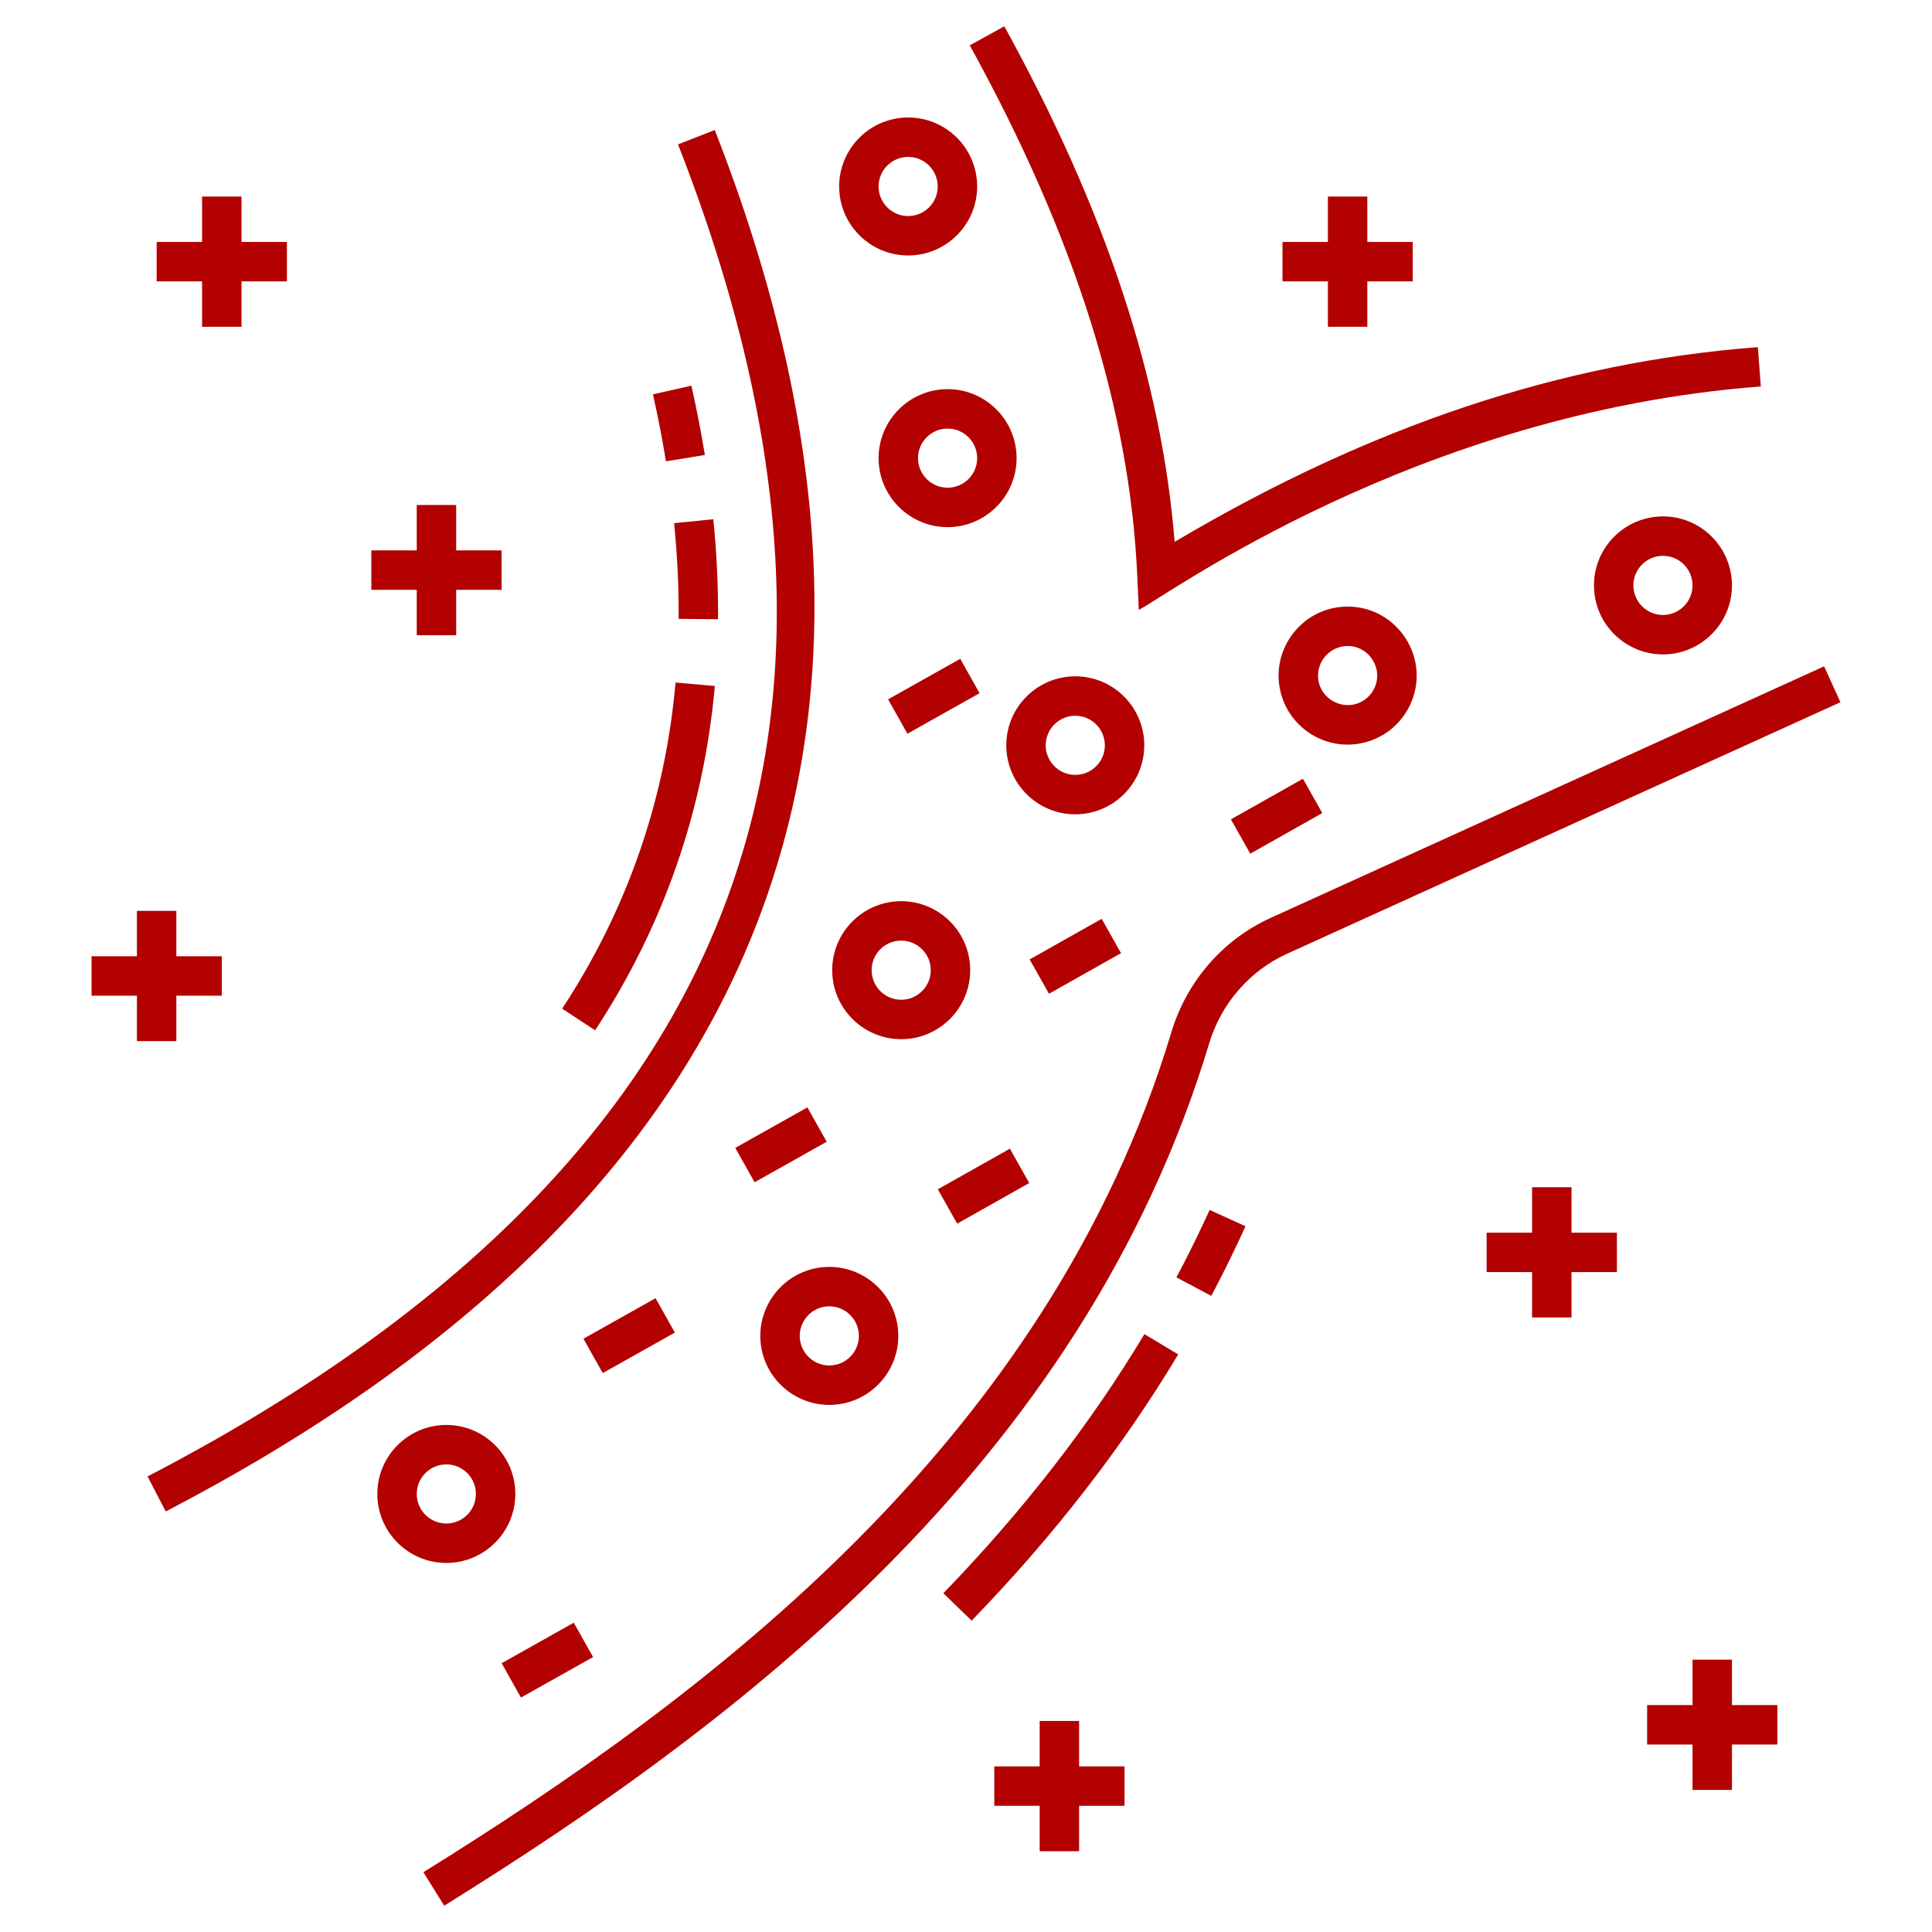 <svg height='100px' width='100px'  fill="#B30000" xmlns="http://www.w3.org/2000/svg" xmlns:xlink="http://www.w3.org/1999/xlink" version="1.1" x="0px" y="0px" viewBox="0 0 98 98" enable-background="new 0 0 98 98" xml:space="preserve"><g><path d="M87.853,29.694c0-1.93-1.57-3.5-3.5-3.5s-3.5,1.57-3.5,3.5s1.57,3.5,3.5,3.5S87.853,31.623,87.853,29.694z    M82.853,29.694c0-0.827,0.673-1.5,1.5-1.5s1.5,0.673,1.5,1.5s-0.673,1.5-1.5,1.5S82.853,30.521,82.853,29.694z"></path><path d="M57.765,30.937c1.284-0.632,14.07-10.011,31.552-11.334l-0.15-1.994c-9.947,0.753-19.64,3.986-29.584,9.876   c-0.66-8.236-3.495-16.811-8.64-26.151l-1.752,0.965c5.341,9.696,8.12,18.508,8.498,26.94L57.765,30.937z"></path><path d="M58.049,67.673c-2.728,4.552-6.159,8.974-10.198,13.143l1.435,1.392   c4.146-4.278,7.672-8.822,10.477-13.506L58.049,67.673z"></path><path d="M63.178,62.201l-1.82-0.826c-0.519,1.142-1.085,2.292-1.684,3.42l1.768,0.938   C62.059,64.569,62.643,63.381,63.178,62.201z"></path><path d="M59.419,52.355c-6.264,20.77-23.567,33.683-37.942,42.612l1.055,1.699   C37.205,87.551,54.877,74.343,61.333,52.932c0.612-2.03,2.052-3.689,3.949-4.552l28.074-12.761l-0.828-1.82   L64.454,46.56C62.032,47.661,60.197,49.773,59.419,52.355z"></path><path d="M33.121,20.002c0.256,1.144,0.478,2.287,0.659,3.398l1.975-0.322c-0.189-1.15-0.418-2.332-0.683-3.514   L33.121,20.002z"></path><path d="M36.422,31.409c0.014-1.644-0.066-3.35-0.238-5.071l-1.99,0.199c0.165,1.649,0.242,3.283,0.229,4.855   L36.422,31.409z"></path><path d="M36.26,34.798l-1.992-0.177c-0.53,5.971-2.466,11.537-5.753,16.543l1.672,1.098   C33.656,46.977,35.699,41.102,36.26,34.798z"></path><path d="M8.407,76.667C38.883,60.822,48.252,37.246,36.256,6.595l-1.863,0.729   C46.117,37.28,37.315,59.382,7.485,74.893L8.407,76.667z"></path><path d="M22.64,79.28c1.93,0,3.5-1.57,3.5-3.5s-1.57-3.5-3.5-3.5s-3.5,1.57-3.5,3.5S20.71,79.28,22.64,79.28z    M22.64,74.28c0.827,0,1.5,0.673,1.5,1.5s-0.673,1.5-1.5,1.5s-1.5-0.673-1.5-1.5S21.812,74.28,22.64,74.28z"></path><path d="M38.566,67.763c0,1.93,1.57,3.5,3.5,3.5c1.93,0,3.5-1.57,3.5-3.5s-1.57-3.5-3.5-3.5   C40.137,64.263,38.566,65.834,38.566,67.763z M42.066,66.263c0.827,0,1.5,0.673,1.5,1.5s-0.673,1.5-1.5,1.5   c-0.827,0-1.5-0.673-1.5-1.5S41.239,66.263,42.066,66.263z"></path><path d="M45.713,52.712c1.93,0,3.5-1.57,3.5-3.5s-1.57-3.5-3.5-3.5s-3.5,1.57-3.5,3.5S43.783,52.712,45.713,52.712z    M45.713,47.712c0.827,0,1.5,0.673,1.5,1.5s-0.673,1.5-1.5,1.5s-1.5-0.673-1.5-1.5S44.886,47.712,45.713,47.712z"></path><path d="M48.066,19.739c-1.93,0-3.5,1.57-3.5,3.5s1.57,3.5,3.5,3.5c1.93,0,3.5-1.57,3.5-3.5   S49.996,19.739,48.066,19.739z M48.066,24.739c-0.827,0-1.5-0.673-1.5-1.5s0.673-1.5,1.5-1.5c0.827,0,1.5,0.673,1.5,1.5   S48.894,24.739,48.066,24.739z"></path><path d="M46.066,12.959c1.93,0,3.5-1.57,3.5-3.5s-1.57-3.5-3.5-3.5c-1.93,0-3.5,1.57-3.5,3.5   S44.137,12.959,46.066,12.959z M46.066,7.959c0.827,0,1.5,0.673,1.5,1.5s-0.673,1.5-1.5,1.5c-0.827,0-1.5-0.673-1.5-1.5   S45.239,7.959,46.066,7.959z"></path><path d="M58.043,37.806c0-1.93-1.57-3.5-3.5-3.5s-3.5,1.57-3.5,3.5s1.57,3.5,3.5,3.5S58.043,39.735,58.043,37.806z    M54.543,39.306c-0.827,0-1.5-0.673-1.5-1.5s0.673-1.5,1.5-1.5s1.5,0.673,1.5,1.5S55.37,39.306,54.543,39.306z"></path><path d="M69.525,37.569c0.881-0.312,1.588-0.949,1.991-1.792c1.113-2.335-0.607-5.008-3.159-5.008   c-2.415,0-4.103,2.397-3.3,4.669C65.694,37.234,67.678,38.221,69.525,37.569z M68.357,32.769   c1.097,0,1.83,1.149,1.353,2.147c-0.173,0.362-0.476,0.634-0.853,0.768c-0.772,0.274-1.647-0.156-1.915-0.913   C66.597,33.792,67.329,32.769,68.357,32.769z"></path><rect x="47.797" y="59.124" transform="matrix(-0.871 0.491 -0.491 -0.871 122.869 88.037)" width="4.196" height="2"></rect><rect x="38.567" y="55.968" transform="matrix(-0.49 -0.872 0.872 -0.49 8.37 121.025)" width="1.999" height="4.195"></rect><rect x="26.708" y="82.089" transform="matrix(-0.49 -0.872 0.872 -0.49 -32.069 149.622)" width="1.999" height="4.195"></rect><rect x="30.964" y="65.666" transform="matrix(0.49 0.872 -0.872 0.49 75.341 6.674)" width="1.999" height="4.195"></rect><rect x="52.445" y="47.477" transform="matrix(-0.871 0.491 -0.491 -0.871 125.855 63.95)" width="4.195" height="1.999"></rect><rect x="46.395" y="33.208" transform="matrix(0.49 0.872 -0.872 0.49 54.932 -23.311)" width="2" height="4.196"></rect><rect x="62.649" y="40.37" transform="matrix(-0.871 0.491 -0.491 -0.871 141.462 45.644)" width="4.195" height="1.999"></rect><polygon points="54.737,91.599 57.041,91.599 57.041,89.599 54.737,89.599 54.737,87.295 52.737,87.295 52.737,89.599    50.435,89.599 50.435,91.599 52.737,91.599 52.737,93.902 54.737,93.902  "></polygon><polygon points="90.156,86.49 87.853,86.49 87.853,84.186 85.853,84.186 85.853,86.49 83.55,86.49    83.55,88.49 85.853,88.49 85.853,90.793 87.853,90.793 87.853,88.49 90.156,88.49  "></polygon><polygon points="79.714,64.526 82.017,64.526 82.017,62.526 79.714,62.526 79.714,60.222 77.714,60.222    77.714,62.526 75.41,62.526 75.41,64.526 77.714,64.526 77.714,66.829 79.714,66.829  "></polygon><polygon points="67.357,16.576 69.357,16.576 69.357,14.273 71.66,14.273 71.66,12.273 69.357,12.273    69.357,9.97 67.357,9.97 67.357,12.273 65.054,12.273 65.054,14.273 67.357,14.273  "></polygon><polygon points="6.946,52.809 8.946,52.809 8.946,50.506 11.25,50.506 11.25,48.506 8.946,48.506 8.946,46.203    6.946,46.203 6.946,48.506 4.644,48.506 4.644,50.506 6.946,50.506  "></polygon><polygon points="21.14,32.223 23.14,32.223 23.14,29.919 25.443,29.919 25.443,27.919 23.14,27.919    23.14,25.616 21.14,25.616 21.14,27.919 18.836,27.919 18.836,29.919 21.14,29.919  "></polygon><polygon points="10.25,16.576 12.25,16.576 12.25,14.273 14.554,14.273 14.554,12.273 12.25,12.273 12.25,9.97    10.25,9.97 10.25,12.273 7.946,12.273 7.946,14.273 10.25,14.273  "></polygon></g></svg>